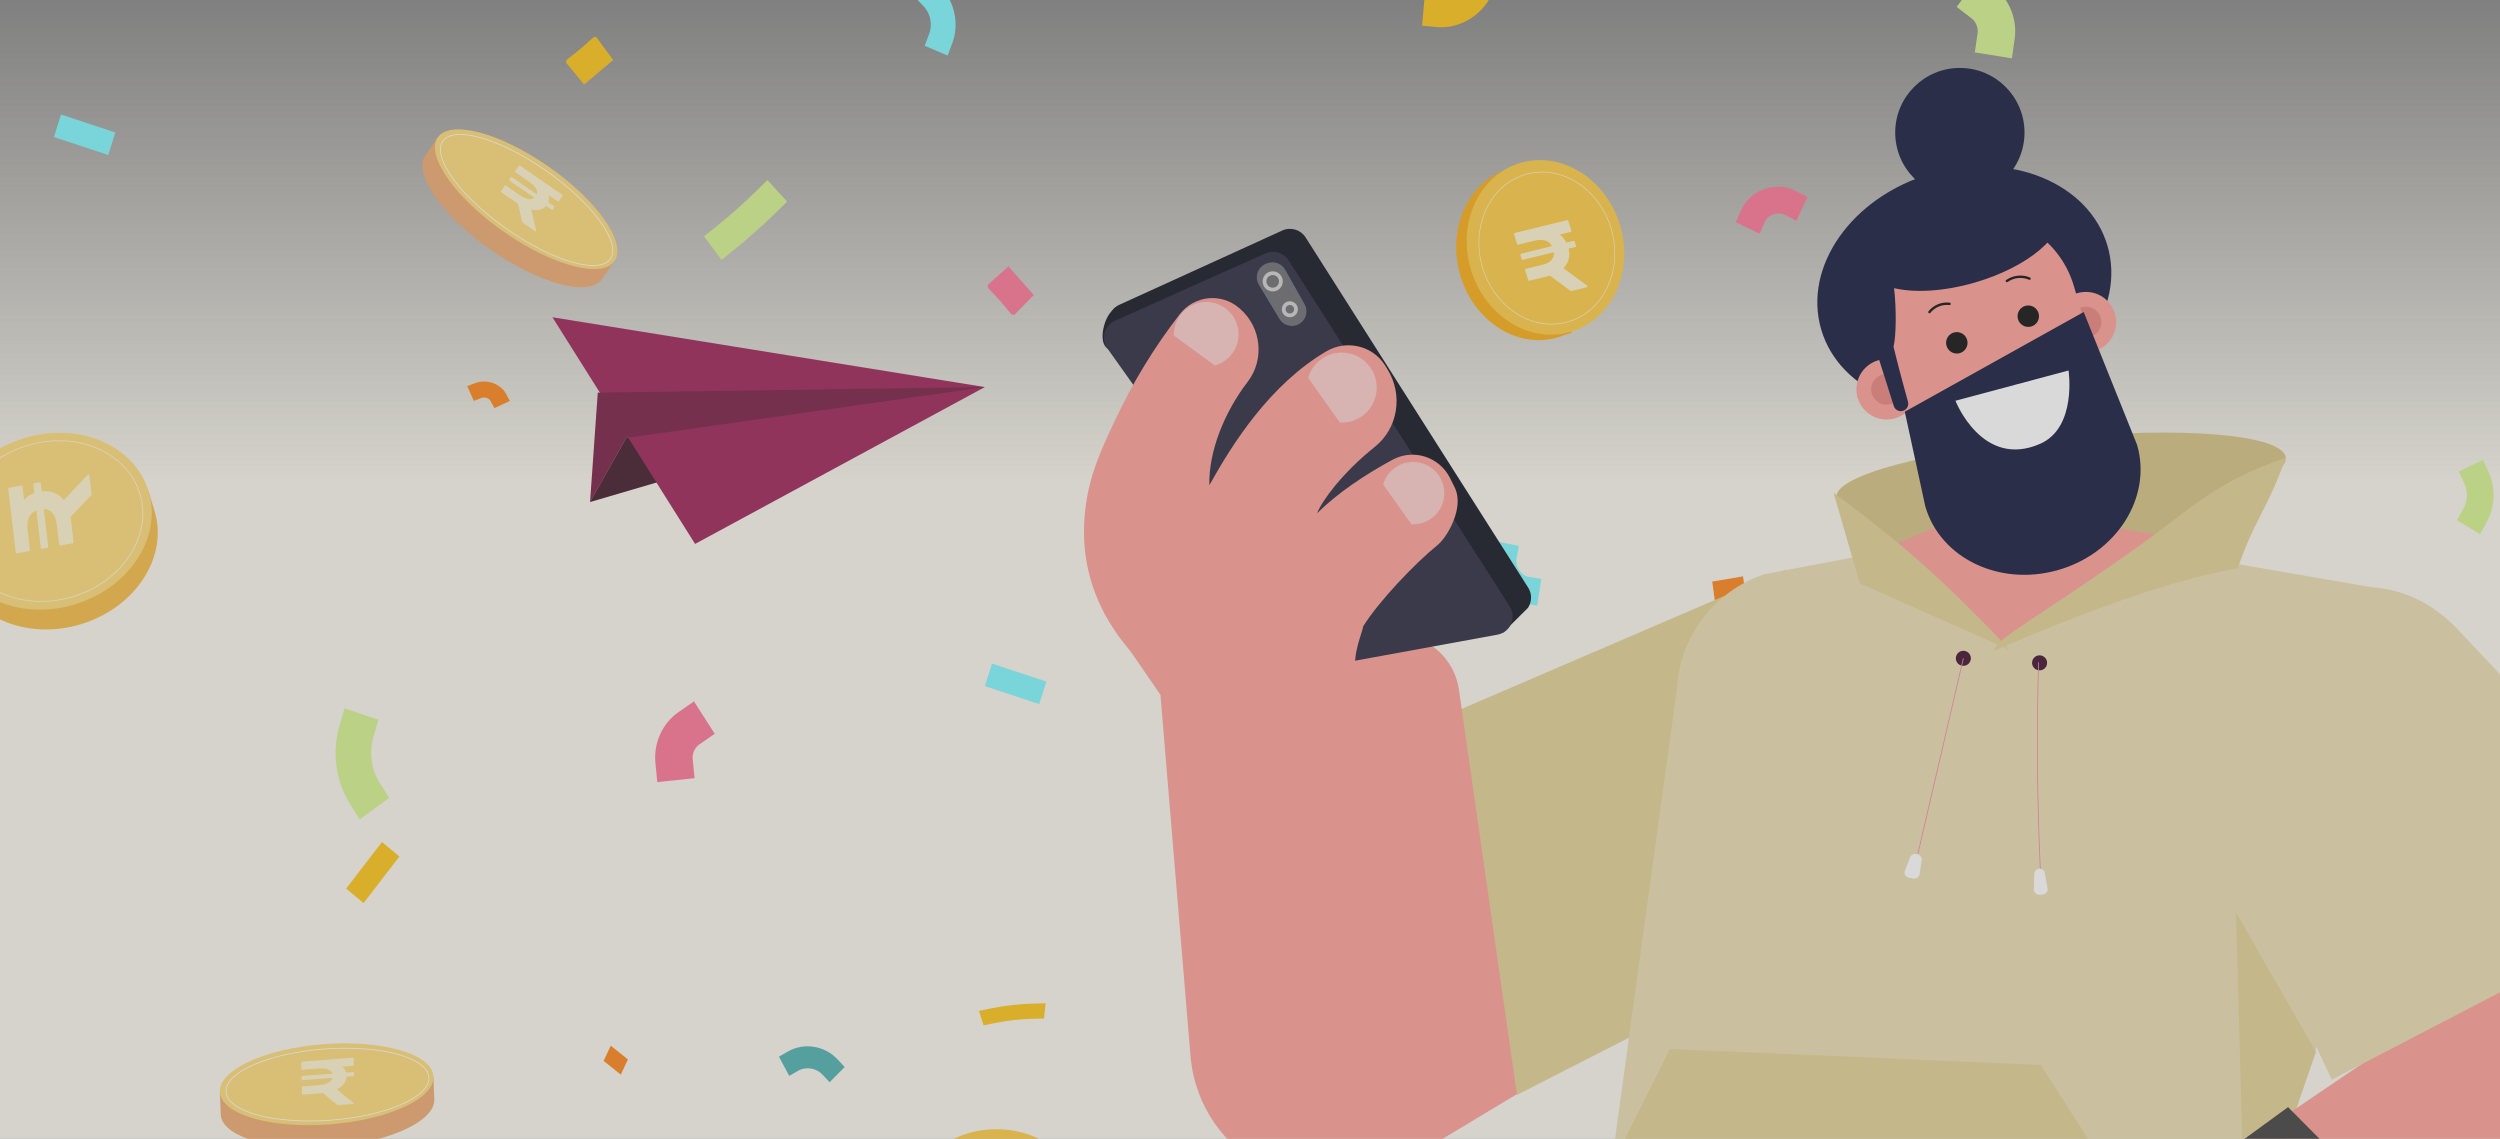 <svg width="360" height="164" viewBox="0 0 360 164" fill="none" xmlns="http://www.w3.org/2000/svg">
<rect x="0" y="0" width="360" height="164" fill="#808080" stroke="none"/>
<g opacity="0.7" clip-path="url(#clip0_4_772)">
<rect width="361" height="185" fill="url(#paint0_linear_4_772)"/>
<path d="M140.97 145.565L142.577 145.235C144.664 144.805 146.802 144.563 148.93 144.515L150.567 144.477L150.34 146.669L148.703 146.704C146.874 146.746 145.038 146.954 143.241 147.322L141.635 147.652L140.97 145.565Z" fill="#FFC206"/>
<path d="M224.629 48.471C218.886 50.415 212.507 46.605 210.381 39.961C208.256 33.317 211.188 26.356 216.93 24.413L218.627 23.84L226.327 47.898L224.63 48.473" fill="#FAA805"/>
<path d="M224.311 48.147C230.499 47.548 234.726 41.456 233.75 34.542C232.774 27.628 226.968 22.506 220.781 23.103C214.595 23.7 210.366 29.794 211.342 36.708C212.318 43.623 218.123 48.747 224.311 48.147Z" fill="#FFC937"/>
<path d="M224.275 46.686C218.92 47.208 213.877 42.721 213.034 36.681C212.61 33.646 213.334 30.606 215.019 28.345L215.024 28.338C215.769 27.328 216.704 26.49 217.77 25.876C218.836 25.263 220.01 24.887 221.22 24.772C226.574 24.248 231.616 28.737 232.46 34.778C232.884 37.812 232.16 40.852 230.475 43.113L230.47 43.119C229.725 44.13 228.79 44.968 227.724 45.581C226.658 46.195 225.484 46.571 224.275 46.686V46.686ZM215.092 28.407C213.423 30.647 212.707 33.655 213.127 36.666C213.965 42.654 218.961 47.101 224.266 46.585C225.463 46.471 226.624 46.099 227.678 45.492C228.733 44.884 229.657 44.055 230.395 43.055L230.4 43.049C232.069 40.81 232.785 37.801 232.365 34.791C231.529 28.803 226.533 24.353 221.228 24.871C220.032 24.985 218.87 25.357 217.816 25.964C216.762 26.571 215.837 27.4 215.099 28.4L215.092 28.407Z" fill="#FFF4CC"/>
<path d="M224.6 33.778C225.004 34.083 225.332 34.479 225.556 34.935L226.583 34.683C226.618 34.675 226.655 34.68 226.686 34.697C226.701 34.704 226.714 34.715 226.725 34.728C226.736 34.741 226.744 34.756 226.749 34.772L226.946 35.41C226.95 35.426 226.952 35.443 226.95 35.46C226.948 35.476 226.942 35.492 226.934 35.505C226.925 35.52 226.913 35.532 226.899 35.542C226.885 35.552 226.869 35.559 226.852 35.563L225.882 35.801C226.013 36.359 226.013 36.877 225.882 37.353C225.756 37.836 225.496 38.274 225.133 38.615L228.544 41.139C228.563 41.154 228.578 41.173 228.587 41.195C228.596 41.216 228.598 41.24 228.593 41.262C228.589 41.286 228.577 41.308 228.56 41.325C228.543 41.342 228.521 41.354 228.497 41.36L226.262 41.906C226.242 41.911 226.22 41.911 226.2 41.906C226.179 41.903 226.159 41.894 226.142 41.881L223.187 39.686C223.095 39.718 222.944 39.76 222.735 39.811L220.225 40.427C220.207 40.431 220.189 40.431 220.172 40.427C220.154 40.425 220.137 40.42 220.121 40.412C220.106 40.404 220.092 40.392 220.081 40.379C220.07 40.366 220.062 40.352 220.057 40.336L219.606 38.872C219.601 38.856 219.6 38.84 219.602 38.823C219.604 38.807 219.609 38.791 219.618 38.777C219.637 38.748 219.666 38.727 219.7 38.719L222.084 38.136C222.673 38.029 223.099 37.769 223.383 37.463C223.677 37.154 223.801 36.774 223.754 36.323L219.298 37.412C219.28 37.415 219.262 37.415 219.244 37.412C219.227 37.41 219.21 37.404 219.194 37.396C219.179 37.388 219.165 37.377 219.154 37.364C219.143 37.351 219.135 37.336 219.13 37.32L218.933 36.681C218.928 36.665 218.927 36.649 218.929 36.633C218.931 36.616 218.937 36.601 218.945 36.587C218.964 36.557 218.993 36.537 219.026 36.529L223.481 35.438C223.385 35.245 223.251 35.075 223.087 34.937C222.923 34.799 222.733 34.696 222.528 34.636C222.107 34.501 221.602 34.507 221.012 34.651L218.629 35.234C218.594 35.242 218.558 35.238 218.526 35.221C218.496 35.205 218.474 35.178 218.464 35.145L218.013 33.701C218.008 33.686 218.007 33.669 218.009 33.652C218.011 33.636 218.016 33.62 218.025 33.606C218.034 33.592 218.046 33.58 218.059 33.57C218.074 33.56 218.09 33.553 218.107 33.549L225.666 31.701C225.683 31.697 225.7 31.696 225.718 31.698C225.736 31.7 225.753 31.706 225.769 31.714C225.784 31.722 225.798 31.733 225.809 31.747C225.82 31.759 225.828 31.774 225.833 31.79L226.281 33.24C226.286 33.256 226.287 33.273 226.285 33.289C226.283 33.305 226.278 33.321 226.269 33.335C226.25 33.364 226.221 33.385 226.188 33.393L224.6 33.778Z" fill="#FFF4CC"/>
<path d="M156.649 178.028C158.22 171.01 153.5 164.213 146.108 162.849C138.716 161.485 131.449 166.066 129.876 173.081C128.304 180.097 133.025 186.896 140.417 188.26C147.81 189.624 155.079 185.046 156.649 178.028Z" fill="#FFC937"/>
<path d="M155.148 177.552C153.792 183.625 147.44 187.59 140.986 186.388C137.743 185.785 134.9 183.917 133.189 181.267L133.184 181.259C132.417 180.083 131.892 178.759 131.642 177.37C131.393 175.982 131.424 174.558 131.733 173.187C133.087 167.113 139.44 163.149 145.894 164.35C149.137 164.954 151.981 166.821 153.691 169.472L153.696 169.479C154.463 170.656 154.988 171.979 155.238 173.368C155.487 174.757 155.457 176.181 155.148 177.552V177.552ZM133.278 181.208C134.972 183.834 137.786 185.682 141.004 186.282C147.403 187.47 153.698 183.543 155.042 177.525C155.347 176.169 155.377 174.76 155.13 173.387C154.883 172.013 154.363 170.703 153.604 169.54L153.599 169.532C151.906 166.907 149.091 165.059 145.874 164.46C139.476 163.268 133.178 167.195 131.837 173.213C131.531 174.569 131.501 175.977 131.748 177.351C131.995 178.724 132.514 180.034 133.273 181.198L133.278 181.208Z" fill="#FFF4CC"/>
<path d="M103.894 37.42L101.384 34.03L103.015 32.726C105.097 31.062 107.118 29.268 109.023 27.394L110.516 25.924L113.346 29.03L111.853 30.5C109.844 32.473 107.716 34.365 105.525 36.116L103.894 37.42Z" fill="#D3F489"/>
<path d="M136.457 8L133.155 6.592L133.817 4.84C134.294 3.58 133.986 1.963 133.084 0.999L131.83 -0.341L134.358 -3L135.612 -1.66C137.528 0.39 138.134 3.568 137.12 6.248L136.457 8Z" fill="#76F9FF"/>
<path d="M193.546 59.373L190.047 57.745L190.832 55.927C191.819 53.636 193.908 51.931 196.283 51.476L198.168 51.113L198.864 55.03L196.979 55.393C195.842 55.61 194.804 56.459 194.331 57.555L193.546 59.373Z" fill="#D3F489"/>
<path d="M354.079 67.888L357.547 66.206L358.366 68.012C359.4 70.286 359.288 73.043 358.076 75.206L357.115 76.924L353.797 74.907L354.758 73.189C355.338 72.154 355.393 70.783 354.898 69.694L354.079 67.888Z" fill="#D3F489"/>
<path d="M221.353 87.201L219.507 86.896C218.018 86.651 216.635 85.728 215.71 84.368C214.785 83.005 214.413 81.344 214.689 79.802L215.031 77.893L218.705 78.603L218.363 80.513C218.27 81.029 218.417 81.617 218.764 82.129C219.111 82.64 219.596 82.98 220.096 83.062L221.941 83.366L221.353 87.201Z" fill="#76F9FF"/>
<path d="M249.95 32.008L250.712 30.269C251.327 28.866 252.548 27.757 254.059 27.221C255.573 26.687 257.223 26.783 258.594 27.485L260.292 28.355L258.677 31.788L256.979 30.918C256.52 30.681 255.932 30.663 255.364 30.864C254.796 31.064 254.353 31.448 254.147 31.919L253.385 33.658L249.95 32.008Z" fill="#FF6E91"/>
<path d="M229.635 144.012L229.485 142.322C229.288 140.126 229.281 137.897 229.46 135.696L229.598 134.004L231.712 134.449L231.572 136.141C231.417 138.033 231.424 139.948 231.592 141.837L231.742 143.527L229.635 144.012Z" fill="#FFC206"/>
<path d="M211.947 -5L215.827 -3.492L215.1 -1.481C213.854 1.971 210.379 4.231 206.841 3.894L204.778 3.697L205.158 -0.582L207.221 -0.385C208.88 -0.227 210.637 -1.371 211.222 -2.989L211.947 -5Z" fill="#FFC206"/>
<path d="M113.647 154.925L112.167 152.159L113.493 151.401C115.769 150.101 118.747 150.57 120.571 152.515L121.635 153.649L119.465 155.84L118.402 154.706C117.546 153.794 116.04 153.558 114.973 154.166L113.647 154.925Z" fill="#44ADAD"/>
<path d="M71.192 58.764L70.638 57.732C70.432 57.348 69.808 57.13 69.38 57.294L68.23 57.734L67.282 55.603L68.432 55.163C70.054 54.544 72.085 55.251 72.866 56.706L73.42 57.738L71.192 58.764Z" fill="#FF7D08"/>
<path d="M273.028 149.308L270.822 146.822L271.976 145.634C272.51 145.084 272.693 144.082 272.391 143.354L271.74 141.783L274.654 140.381L275.305 141.951C276.163 144.019 275.701 146.555 274.182 148.119L273.028 149.308Z" fill="#76F9FF"/>
<path d="M16.613 19.078L8.792 16.492L7.762 19.731L15.583 22.317L16.613 19.078Z" fill="#76F9FF"/>
<path d="M150.676 98.146L142.856 95.56L141.826 98.799L149.647 101.385L150.676 98.146Z" fill="#76F9FF"/>
<path d="M247.228 95.746L244.063 92.207L245.651 90.444C246.612 89.372 247.106 87.716 246.899 86.212L246.564 83.745L250.998 82.993L251.333 85.461C251.752 88.526 250.786 91.793 248.816 93.982L247.228 95.746Z" fill="#FF7D08"/>
<path d="M94.649 112.621L94.378 109.835C94.102 106.995 95.402 104.137 97.688 102.554L99.932 101L102.922 105.663L100.678 107.217C100.063 107.644 99.669 108.508 99.743 109.273L100.014 112.059L94.649 112.621Z" fill="#FF6E91"/>
<path d="M284.977 -3.489L287.145 -1.817C289.354 -0.112 290.518 2.812 290.109 5.631L289.708 8.4L284.376 7.546L284.776 4.778C284.886 4.018 284.534 3.133 283.94 2.674L281.772 1.002L284.977 -3.489Z" fill="#D3F489"/>
<path d="M89.395 154.743L86.924 152.769L87.948 150.581L90.418 152.555L89.395 154.743Z" fill="#FF7D08"/>
<path d="M84.111 12.168L81.45 8.94L81.615 8.791L81.529 8.676L83.603 7.025L85.545 5.297L85.636 5.407L85.811 5.269L88.302 8.646L84.111 12.168Z" fill="#FFC206"/>
<path d="M146.003 45.407L145.818 45.211L145.685 45.328L143.995 43.288L142.22 41.414L142.341 41.289L142.169 41.082L145.215 38.359L148.865 42.483L146.003 45.407Z" fill="#FF6E91"/>
<path d="M62.543 158.381C62.536 161.59 55.644 164.634 47.151 165.184C38.657 165.734 31.776 163.58 31.782 160.373L31.656 157.119L62.416 155.128L62.543 158.381Z" fill="#ECA567"/>
<path d="M62.416 154.983C62.195 151.792 55.132 149.72 46.641 150.355C38.149 150.99 31.445 154.092 31.666 157.283C31.887 160.474 38.95 162.546 47.441 161.911C55.933 161.276 62.637 158.174 62.416 154.983Z" fill="#FFDA70"/>
<path d="M61.757 155.134C61.568 152.299 54.877 150.471 46.813 151.05C38.749 151.629 32.365 154.397 32.554 157.232C32.742 160.067 39.432 161.895 47.497 161.316C55.561 160.737 61.945 157.969 61.757 155.134Z" stroke="white" stroke-width="0.109" stroke-miterlimit="10"/>
<path d="M49.289 153.594C49.556 153.809 49.75 154.106 49.842 154.444L50.832 154.368C50.863 154.365 50.895 154.372 50.922 154.386C50.933 154.391 50.942 154.399 50.948 154.409C50.955 154.419 50.959 154.431 50.96 154.443L50.969 154.885C50.969 154.896 50.966 154.908 50.96 154.917C50.954 154.929 50.945 154.939 50.934 154.947C50.921 154.955 50.907 154.961 50.893 154.966C50.877 154.972 50.861 154.975 50.844 154.975L49.91 155.045C49.882 155.425 49.74 155.785 49.505 156.077C49.232 156.412 48.889 156.677 48.501 156.85L50.908 158.831C50.914 158.836 50.92 158.842 50.924 158.849C50.928 158.856 50.931 158.863 50.932 158.872C50.934 158.88 50.933 158.888 50.931 158.896C50.929 158.904 50.925 158.911 50.921 158.918C50.908 158.933 50.892 158.946 50.875 158.954C50.854 158.964 50.832 158.97 50.81 158.971L48.656 159.136C48.637 159.137 48.618 159.136 48.6 159.131C48.583 159.128 48.567 159.12 48.554 159.108L46.479 157.393C46.387 157.406 46.24 157.42 46.039 157.436L43.613 157.624C43.597 157.625 43.581 157.624 43.565 157.62C43.55 157.618 43.536 157.613 43.523 157.606C43.512 157.599 43.503 157.591 43.495 157.58C43.488 157.572 43.484 157.562 43.482 157.551L43.461 156.538C43.461 156.525 43.465 156.513 43.471 156.502C43.477 156.491 43.486 156.482 43.496 156.475C43.523 156.457 43.553 156.446 43.585 156.445L45.882 156.269C46.441 156.227 46.889 156.117 47.226 155.938C47.57 155.759 47.782 155.517 47.858 155.212L43.57 155.54C43.554 155.541 43.538 155.54 43.522 155.538C43.507 155.534 43.493 155.529 43.48 155.522C43.47 155.516 43.46 155.507 43.453 155.497C43.446 155.489 43.441 155.479 43.44 155.468L43.429 155.025C43.43 155.012 43.434 155 43.44 154.99C43.447 154.979 43.455 154.97 43.466 154.964C43.492 154.944 43.522 154.933 43.554 154.932L47.845 154.604C47.756 154.313 47.54 154.106 47.198 153.986C46.856 153.866 46.399 153.817 45.83 153.86L43.534 154.037C43.503 154.04 43.472 154.034 43.444 154.019C43.433 154.015 43.424 154.007 43.417 153.997C43.41 153.987 43.406 153.975 43.405 153.963L43.383 152.959C43.383 152.947 43.386 152.936 43.392 152.926C43.399 152.914 43.408 152.905 43.419 152.897C43.431 152.888 43.445 152.882 43.46 152.878C43.476 152.872 43.492 152.869 43.508 152.868L50.788 152.307C50.804 152.306 50.82 152.307 50.837 152.31C50.851 152.312 50.864 152.317 50.877 152.324C50.888 152.331 50.897 152.339 50.905 152.349C50.912 152.358 50.917 152.369 50.918 152.38L50.941 153.384C50.94 153.397 50.936 153.409 50.93 153.419C50.924 153.43 50.915 153.439 50.904 153.445C50.879 153.465 50.848 153.476 50.816 153.477L49.289 153.594Z" fill="#FFF4CC"/>
<path d="M282.898 75.079C285.853 76.012 286.67 83.745 284.724 92.352C282.779 100.958 278.807 107.179 275.853 106.247L272.818 105.433L279.863 74.266L282.898 75.079Z" fill="white"/>
<path d="M279.728 74.224C276.723 73.523 272.774 79.949 270.908 88.578C269.042 97.206 269.965 104.769 272.971 105.471C275.976 106.172 279.925 99.746 281.791 91.117C283.657 82.489 282.733 74.925 279.728 74.224Z" fill="#FFDA70"/>
<path d="M279.678 74.924C277.011 74.293 273.394 80.419 271.6 88.607C269.806 96.794 270.513 103.943 273.181 104.574C275.848 105.204 279.465 99.078 281.259 90.891C283.053 82.704 282.345 75.555 279.678 74.924Z" stroke="white" stroke-width="0.109" stroke-miterlimit="10"/>
<path d="M274.66 86.88C274.934 86.676 275.265 86.569 275.602 86.575L275.819 85.568C275.825 85.536 275.84 85.507 275.861 85.484C275.869 85.475 275.879 85.468 275.89 85.465C275.901 85.461 275.913 85.46 275.924 85.463L276.334 85.582C276.345 85.584 276.354 85.591 276.361 85.599C276.37 85.609 276.377 85.621 276.381 85.634C276.385 85.649 276.387 85.665 276.387 85.681C276.388 85.698 276.386 85.715 276.382 85.731L276.176 86.681C276.518 86.819 276.809 87.064 277.01 87.382C277.241 87.749 277.386 88.168 277.433 88.604L279.954 86.782C279.96 86.776 279.967 86.773 279.975 86.77C279.982 86.768 279.99 86.768 279.998 86.769C280.006 86.77 280.013 86.773 280.02 86.777C280.027 86.781 280.033 86.787 280.037 86.794C280.048 86.811 280.055 86.83 280.058 86.85C280.061 86.873 280.06 86.897 280.055 86.919L279.584 89.109C279.58 89.128 279.573 89.147 279.564 89.164C279.556 89.179 279.544 89.192 279.53 89.202L277.349 90.771C277.335 90.866 277.306 91.016 277.262 91.22L276.735 93.688C276.732 93.705 276.726 93.721 276.718 93.735C276.711 93.749 276.703 93.761 276.692 93.772C276.683 93.781 276.673 93.788 276.661 93.793C276.651 93.797 276.641 93.799 276.63 93.797L275.69 93.526C275.679 93.522 275.669 93.514 275.66 93.505C275.652 93.496 275.646 93.485 275.643 93.473C275.633 93.441 275.633 93.408 275.64 93.376L276.141 91.04C276.264 90.472 276.292 89.995 276.224 89.608C276.158 89.214 275.997 88.934 275.738 88.769L274.802 93.129C274.798 93.146 274.793 93.162 274.786 93.177C274.779 93.19 274.77 93.202 274.76 93.213C274.751 93.222 274.74 93.229 274.729 93.233C274.719 93.238 274.708 93.24 274.698 93.238L274.287 93.12C274.275 93.116 274.265 93.109 274.257 93.099C274.249 93.09 274.243 93.079 274.241 93.067C274.23 93.035 274.229 93.002 274.237 92.97L275.173 88.608C274.879 88.612 274.626 88.767 274.417 89.073C274.207 89.378 274.031 89.818 273.906 90.396L273.406 92.731C273.4 92.763 273.386 92.792 273.364 92.815C273.357 92.825 273.347 92.832 273.335 92.836C273.324 92.84 273.312 92.84 273.301 92.838L272.369 92.57C272.358 92.567 272.348 92.56 272.341 92.552C272.333 92.541 272.326 92.529 272.322 92.517C272.318 92.502 272.316 92.486 272.316 92.47C272.316 92.453 272.317 92.436 272.321 92.419L273.906 85.017C273.909 85.001 273.915 84.985 273.923 84.97C273.929 84.956 273.937 84.944 273.948 84.933C273.957 84.925 273.967 84.918 273.979 84.913C273.989 84.909 274 84.907 274.011 84.909L274.943 85.176C274.954 85.181 274.964 85.188 274.972 85.197C274.98 85.207 274.986 85.218 274.989 85.23C274.999 85.261 275 85.295 274.993 85.327L274.66 86.88Z" fill="#FFF4CC"/>
<path d="M86.639 40.271C84.751 42.79 77.544 40.82 70.541 35.873C63.538 30.926 59.391 24.874 61.278 22.355L63.089 19.717L88.449 37.632L86.639 40.271Z" fill="#ECA567"/>
<path d="M88.534 37.518C90.233 34.868 85.894 28.765 78.843 23.887C71.792 19.008 64.699 17.202 63 19.851C61.301 22.501 65.639 28.604 72.69 33.483C79.741 38.361 86.835 40.168 88.534 37.518Z" fill="#FFDA70"/>
<path d="M87.926 37.218C89.441 34.869 85.253 29.194 78.571 24.543C71.888 19.891 65.243 18.024 63.727 20.373C62.212 22.722 66.401 28.397 73.083 33.049C79.765 37.701 86.411 39.567 87.926 37.218Z" stroke="white" stroke-width="0.109" stroke-miterlimit="10"/>
<path d="M79.024 28.11C79.108 28.448 79.086 28.805 78.96 29.128L79.783 29.696C79.809 29.713 79.83 29.738 79.843 29.767C79.849 29.778 79.851 29.79 79.85 29.802C79.85 29.814 79.846 29.825 79.84 29.835L79.587 30.189C79.581 30.198 79.572 30.205 79.562 30.209C79.55 30.214 79.537 30.216 79.524 30.215C79.509 30.213 79.494 30.21 79.48 30.204C79.464 30.199 79.45 30.191 79.436 30.181L78.661 29.644C78.416 29.925 78.092 30.119 77.736 30.199C77.325 30.291 76.899 30.281 76.493 30.171L77.223 33.254C77.225 33.262 77.226 33.27 77.226 33.278C77.225 33.286 77.223 33.294 77.219 33.301C77.215 33.308 77.21 33.314 77.203 33.319C77.197 33.324 77.19 33.328 77.182 33.33C77.163 33.334 77.144 33.334 77.125 33.33C77.103 33.324 77.082 33.315 77.064 33.302L75.274 32.067C75.258 32.056 75.244 32.043 75.232 32.028C75.221 32.014 75.213 31.998 75.209 31.981L74.584 29.317C74.504 29.27 74.381 29.188 74.213 29.073L72.194 27.684C72.181 27.675 72.169 27.664 72.159 27.651C72.149 27.64 72.141 27.627 72.134 27.613C72.129 27.601 72.127 27.588 72.127 27.576C72.127 27.564 72.129 27.553 72.135 27.544L72.712 26.733C72.72 26.724 72.73 26.717 72.742 26.712C72.753 26.708 72.765 26.706 72.777 26.707C72.808 26.709 72.839 26.72 72.865 26.739L74.774 28.055C75.239 28.377 75.656 28.574 76.025 28.646C76.401 28.723 76.71 28.667 76.949 28.476L73.384 26.018C73.371 26.009 73.358 25.998 73.347 25.985C73.338 25.974 73.33 25.961 73.324 25.948C73.319 25.936 73.317 25.923 73.317 25.91C73.316 25.899 73.319 25.888 73.324 25.879L73.576 25.524C73.584 25.515 73.594 25.508 73.605 25.503C73.616 25.499 73.628 25.497 73.64 25.499C73.672 25.5 73.702 25.511 73.728 25.53L77.295 27.989C77.396 27.704 77.348 27.404 77.149 27.093C76.951 26.782 76.62 26.455 76.147 26.129L74.238 24.813C74.212 24.796 74.191 24.771 74.177 24.742C74.172 24.732 74.169 24.72 74.169 24.707C74.17 24.695 74.174 24.683 74.18 24.673L74.752 23.869C74.759 23.86 74.768 23.853 74.778 23.849C74.79 23.845 74.803 23.843 74.816 23.844C74.831 23.845 74.846 23.848 74.86 23.855C74.875 23.86 74.89 23.868 74.904 23.877L80.958 28.047C80.972 28.056 80.984 28.067 80.995 28.08C81.004 28.091 81.012 28.103 81.018 28.117C81.023 28.129 81.025 28.141 81.025 28.154C81.026 28.166 81.023 28.177 81.018 28.187L80.446 28.991C80.438 29 80.428 29.007 80.417 29.012C80.406 29.016 80.394 29.017 80.382 29.016C80.35 29.015 80.32 29.004 80.294 28.985L79.024 28.11Z" fill="#FFF4CC"/>
<g clip-path="url(#clip1_4_772)">
<path d="M22.259 73.593C24.264 80.206 19.517 87.499 11.655 89.884C3.792 92.268 -4.207 88.841 -6.212 82.228L-7.079 79.37L21.392 70.735L22.259 73.593Z" fill="#F7B838"/>
<path d="M21.392 70.736C19.387 64.124 11.388 60.697 3.526 63.081C-4.336 65.466 -9.084 72.759 -7.079 79.37C-5.074 85.982 2.925 89.409 10.787 87.025C18.649 84.64 23.397 77.347 21.392 70.736Z" fill="#FFDA70"/>
<path d="M3.929 64.217C5.269 63.809 6.657 63.581 8.057 63.538C9.381 63.496 10.704 63.635 11.989 63.952C13.199 64.248 14.36 64.72 15.433 65.352C16.463 65.957 17.386 66.727 18.167 67.631C19.744 69.463 20.576 71.819 20.5 74.235C20.457 75.428 20.21 76.605 19.772 77.715C19.319 78.867 18.696 79.943 17.923 80.909C17.112 81.924 16.166 82.823 15.11 83.581C13.99 84.386 12.769 85.039 11.477 85.522C10.144 86.024 8.75 86.345 7.331 86.478C6.003 86.605 4.663 86.552 3.349 86.322C2.106 86.102 0.902 85.706 -0.228 85.145C-1.314 84.61 -2.307 83.906 -3.17 83.057C-4.012 82.226 -4.698 81.251 -5.197 80.178C-5.701 79.082 -5.995 77.901 -6.064 76.696C-6.127 75.509 -5.982 74.32 -5.636 73.182C-5.281 72.018 -4.748 70.915 -4.057 69.913C-3.326 68.852 -2.45 67.898 -1.454 67.081C-0.401 66.215 0.762 65.493 2.005 64.936C2.63 64.656 3.272 64.417 3.926 64.218C3.942 64.213 3.956 64.202 3.964 64.186C3.972 64.171 3.974 64.154 3.969 64.138C3.964 64.121 3.953 64.108 3.938 64.1C3.923 64.091 3.905 64.09 3.889 64.095C2.531 64.506 1.233 65.095 0.03 65.847C-1.1 66.555 -2.128 67.413 -3.026 68.398C-3.877 69.332 -4.586 70.385 -5.131 71.523C-5.655 72.615 -5.996 73.784 -6.14 74.987C-6.279 76.178 -6.2 77.384 -5.908 78.547C-5.609 79.724 -5.094 80.834 -4.39 81.822C-3.689 82.794 -2.829 83.641 -1.847 84.328C-0.825 85.043 0.3 85.6 1.488 85.981C2.74 86.384 4.041 86.612 5.355 86.659C6.75 86.71 8.146 86.573 9.506 86.254C10.905 85.929 12.254 85.418 13.518 84.736C14.709 84.095 15.807 83.295 16.784 82.36C17.708 81.476 18.5 80.464 19.137 79.356C19.746 78.298 20.183 77.149 20.429 75.954C20.669 74.778 20.697 73.568 20.51 72.383C20.316 71.185 19.901 70.033 19.287 68.986C18.676 67.953 17.889 67.035 16.962 66.273C16.009 65.489 14.94 64.858 13.794 64.401C12.595 63.922 11.336 63.613 10.053 63.482C8.685 63.342 7.304 63.386 5.948 63.613C5.252 63.728 4.565 63.889 3.89 64.093C3.882 64.096 3.875 64.1 3.868 64.105C3.862 64.111 3.856 64.117 3.852 64.125C3.848 64.132 3.846 64.141 3.845 64.149C3.844 64.158 3.845 64.166 3.848 64.174C3.85 64.182 3.854 64.19 3.86 64.197C3.865 64.203 3.872 64.208 3.88 64.212C3.887 64.216 3.895 64.219 3.904 64.219C3.912 64.22 3.921 64.219 3.929 64.217Z" fill="#FFF4CC"/>
<path d="M3.463 71.961C3.876 71.529 4.385 71.201 4.948 71.004L4.802 69.762C4.799 69.722 4.811 69.681 4.834 69.648C4.845 69.631 4.859 69.617 4.876 69.606C4.893 69.595 4.912 69.587 4.932 69.584L5.705 69.444C5.724 69.44 5.743 69.441 5.762 69.446C5.781 69.45 5.799 69.459 5.814 69.471C5.829 69.484 5.842 69.499 5.852 69.516C5.861 69.535 5.867 69.555 5.869 69.575L6.007 70.747C6.619 70.666 7.242 70.741 7.818 70.966C8.364 71.182 8.839 71.547 9.187 72.02L12.618 68.377C12.638 68.357 12.662 68.342 12.689 68.334C12.716 68.326 12.744 68.327 12.77 68.336C12.795 68.346 12.818 68.362 12.835 68.384C12.851 68.407 12.862 68.434 12.866 68.463L13.182 71.164C13.185 71.189 13.183 71.214 13.175 71.238C13.167 71.262 13.154 71.284 13.137 71.302L10.152 74.456C10.177 74.569 10.205 74.753 10.234 75.006L10.593 78.045C10.595 78.066 10.594 78.087 10.589 78.108C10.584 78.128 10.575 78.147 10.563 78.164C10.552 78.181 10.537 78.196 10.52 78.208C10.503 78.218 10.485 78.225 10.466 78.229L8.694 78.549C8.674 78.554 8.654 78.554 8.634 78.549C8.615 78.545 8.597 78.536 8.581 78.523C8.565 78.51 8.552 78.494 8.543 78.477C8.533 78.459 8.527 78.439 8.525 78.419L8.187 75.538C8.105 74.835 7.906 74.295 7.59 73.917C7.437 73.727 7.242 73.574 7.021 73.471C6.8 73.367 6.558 73.315 6.314 73.319L6.945 78.704C6.947 78.725 6.946 78.746 6.941 78.766C6.936 78.787 6.928 78.806 6.916 78.823C6.904 78.84 6.889 78.855 6.872 78.866C6.856 78.877 6.837 78.885 6.818 78.889L6.044 79.028C6.025 79.032 6.004 79.033 5.985 79.028C5.965 79.024 5.947 79.015 5.931 79.002C5.9 78.977 5.879 78.939 5.875 78.899L5.242 73.515C5.004 73.6 4.785 73.733 4.601 73.906C4.416 74.079 4.269 74.288 4.169 74.52C3.953 74.995 3.888 75.588 3.975 76.3L4.311 79.179C4.315 79.219 4.304 79.26 4.281 79.293C4.27 79.31 4.255 79.324 4.239 79.335C4.222 79.347 4.203 79.355 4.183 79.358L2.428 79.681C2.409 79.684 2.39 79.683 2.371 79.678C2.352 79.674 2.334 79.665 2.319 79.653C2.304 79.641 2.291 79.625 2.282 79.608C2.272 79.589 2.266 79.569 2.264 79.549L1.193 70.419C1.191 70.398 1.192 70.377 1.197 70.356C1.208 70.316 1.232 70.281 1.267 70.257C1.283 70.246 1.302 70.239 1.321 70.235L3.075 69.913C3.095 69.909 3.115 69.909 3.134 69.913C3.154 69.918 3.172 69.927 3.188 69.939C3.219 69.965 3.239 70.002 3.244 70.043L3.463 71.961Z" fill="#FFF4CC"/>
</g>
<path d="M55.002 121.252L49.846 127.958L52.357 130.041L57.513 123.336L55.002 121.252Z" fill="#FFC206"/>
<path d="M51.806 118L50.373 115.706C48.364 112.491 47.795 108.359 48.849 104.648L49.601 102L54.481 103.634L53.728 106.282C53.136 108.369 53.47 110.789 54.598 112.595L56.031 114.889L51.806 118Z" fill="#D3F489"/>
<path d="M140.904 55.887L84.953 72.295L90.173 63.039L140.904 55.887Z" fill="#340A1C"/>
<path d="M100.093 78.324L141.817 55.738L79.55 45.687L100.093 78.324Z" fill="#97144D"/>
<path d="M86.08 56.54L141.817 55.742L90.186 63.061L84.966 72.317L86.08 56.54Z" fill="#6F0E38"/>
<path d="M257.082 82.041L190.231 110.785L218.419 157.675L262.079 135.371L257.082 82.041Z" fill="#E1D090"/>
<path d="M158.967 88.207L167.107 100.058L171.427 151.974C172.664 166.826 189.061 175.222 201.829 167.54L218.433 157.554L210.086 99.298C209.469 95.005 205.95 91.722 201.623 91.406L170.807 89.173L158.967 88.207Z" fill="#FF9B91"/>
<path d="M264.418 71.706C264.079 68.36 278.006 64.934 295.986 63.122C313.965 61.31 328.813 62.554 329.148 65.897C329.283 67.251 327.023 68.74 323.091 70.157L324.218 70.108L314.999 87.076L272.415 85.614L266.82 73.789C265.346 73.188 264.497 72.484 264.418 71.706Z" fill="#D3BF7A"/>
<path d="M254.017 82.698L290.623 75.773L341.543 84.571C348.303 86.06 352.308 93.049 350.172 99.633L327.729 168.833L310.426 188.701L313.78 212.129L238.545 207.684L237.981 198.273L229.393 187.031L241.459 99.404C241.816 91.786 246.798 85.161 254.017 82.698Z" fill="#E9DCAD"/>
<path d="M315.612 77.799L285.743 72.979L268.534 80.198L288.112 92.632L315.612 77.799Z" fill="#FF9B91"/>
<path d="M308.471 78.286C314.791 73.744 319.262 69.202 329.146 65.923C326.406 73.631 324.74 74.529 322.243 81.827C310.975 83.876 297.68 89.182 287.164 93.716C287.164 92.02 293.837 88.798 308.471 78.286Z" fill="#E1D090"/>
<path d="M264.041 70.976L267.801 84.011L289.421 93.61C289.421 93.61 280.882 84.29 272.23 77.3C266.794 72.908 264.041 70.976 264.041 70.976Z" fill="#E1D090"/>
<path d="M293.699 96.532C293.101 96.532 292.617 96.047 292.617 95.45C292.617 94.851 293.101 94.367 293.699 94.367C294.297 94.367 294.782 94.851 294.782 95.45C294.782 96.047 294.297 96.532 293.699 96.532Z" fill="#330020"/>
<path d="M282.723 95.879C282.125 95.879 281.64 95.394 281.64 94.796C281.64 94.198 282.125 93.713 282.723 93.713C283.321 93.713 283.806 94.198 283.806 94.796C283.806 95.394 283.321 95.879 282.723 95.879Z" fill="#330020"/>
<path d="M293.553 95.374C293.259 105.311 293.346 115.26 293.808 125.194" stroke="#F57BA9" stroke-width="0.116" stroke-miterlimit="10"/>
<path d="M282.724 94.795C280.543 104.165 278.366 113.534 276.185 122.904" stroke="#F57BA9" stroke-width="0.116" stroke-miterlimit="10"/>
<path d="M293.702 125.092C294.063 125.096 294.372 125.351 294.436 125.705L294.853 127.915C294.936 128.363 294.609 128.78 294.157 128.807L293.676 128.833C293.236 128.859 292.868 128.502 292.879 128.058L292.943 125.821C292.958 125.415 293.293 125.092 293.702 125.092Z" fill="white"/>
<path d="M274.312 125.37L275.064 123.449C275.2 123.103 275.564 122.907 275.929 122.986L276.136 123.031C276.523 123.118 276.775 123.486 276.719 123.877L276.418 125.885C276.354 126.31 275.944 126.596 275.523 126.513L274.865 126.378C274.406 126.291 274.143 125.806 274.312 125.37Z" fill="white"/>
<path d="M333.505 151.46L321.973 131.341L322.906 165.409L330.482 160.115L333.505 151.46Z" fill="#E1D090"/>
<path d="M229.395 187.03L224.935 182.052L240.456 151.048L293.876 153.341L307.762 175.058L305.611 190.763L229.395 187.03Z" fill="#E1D090"/>
<path d="M331.328 216.712L344.818 211.843C349.063 209.144 352.207 205.019 353.68 200.21L354.158 198.65L361.121 195.123L390.606 177.745C405.311 169.078 407.413 148.643 394.78 137.164L381.507 125.103L326.256 162.593L311.303 171.868C308.949 173.327 306.776 175.061 304.828 177.031L298.44 183.497L331.328 216.712Z" fill="#FF9B91"/>
<path d="M335.775 155.475L388.955 127.848L353.672 90.377C346.295 82.804 335.978 82.97 329.906 88.816L312.543 106.07L335.775 155.475Z" fill="#E9DCAD"/>
<path d="M355.364 199.747L363.952 194.168L329.481 159.423L321.837 164.999L355.364 199.747Z" fill="#353535"/>
<path d="M262.245 47.42C259.605 38.356 266.697 28.32 278.085 25.004C289.473 21.688 300.844 26.347 303.483 35.41C306.123 44.473 299.031 54.509 287.643 57.825C276.255 61.141 264.884 56.483 262.245 47.42Z" fill="#070C30"/>
<path d="M271.674 60.411C269.271 60.411 267.324 58.464 267.324 56.061C267.324 53.659 269.271 51.711 271.674 51.711C274.076 51.711 276.024 53.659 276.024 56.061C276.024 58.464 274.076 60.411 271.674 60.411Z" fill="#FF9B91"/>
<path d="M271.673 58.286C270.444 58.286 269.448 57.289 269.448 56.06C269.448 54.83 270.444 53.834 271.673 53.834C272.903 53.834 273.9 54.83 273.9 56.06C273.9 57.289 272.903 58.286 271.673 58.286Z" fill="#EA7E78"/>
<path d="M300.376 50.735C297.973 50.735 296.026 48.787 296.026 46.385C296.026 43.982 297.973 42.034 300.376 42.034C302.779 42.034 304.726 43.982 304.726 46.385C304.726 48.787 302.779 50.735 300.376 50.735Z" fill="#FF9B91"/>
<path d="M300.376 48.612C299.147 48.612 298.15 47.615 298.15 46.386C298.15 45.157 299.147 44.16 300.376 44.16C301.606 44.16 302.602 45.157 302.602 46.386C302.602 47.615 301.606 48.612 300.376 48.612Z" fill="#EA7E78"/>
<path d="M275.629 63.889L271.347 49.184C269.125 41.555 273.584 33.588 281.247 31.494C288.732 29.444 296.482 33.779 298.651 41.232L302.926 55.906C304.4 60.967 301.501 66.265 296.448 67.758L287.522 70.389C282.442 71.886 277.111 68.972 275.629 63.889Z" fill="#FF9B91"/>
<path d="M300.052 44.928L307.737 64.051C309.944 71.627 304.759 79.763 296.221 82.128C287.855 84.444 279.406 80.35 277.245 72.932L274.289 59.287L300.052 44.928Z" fill="#070C30"/>
<path d="M281.584 57.708L297.872 53.35C297.872 53.35 299.121 61.577 293.767 63.915C285.42 67.558 281.584 57.708 281.584 57.708Z" fill="white"/>
<path d="M280.54 50.282C281.047 50.97 282.014 51.117 282.698 50.609C283.386 50.102 283.533 49.135 283.025 48.451C282.518 47.763 281.551 47.616 280.863 48.124C280.179 48.628 280.032 49.594 280.54 50.282Z" fill="black"/>
<path d="M290.83 46.448C291.334 47.136 292.304 47.283 292.988 46.775C293.676 46.267 293.823 45.301 293.315 44.617C292.808 43.929 291.842 43.782 291.154 44.29C290.469 44.794 290.323 45.76 290.83 46.448Z" fill="black"/>
<path d="M288.987 40.465C289.92 39.799 291.206 39.664 292.255 40.123" stroke="black" stroke-width="0.349" stroke-miterlimit="10" stroke-linecap="round"/>
<path d="M277.839 44.941C278.512 44.08 279.652 43.614 280.734 43.757" stroke="black" stroke-width="0.349" stroke-miterlimit="10" stroke-linecap="round"/>
<path d="M282.22 28.401C277.079 28.401 272.911 24.233 272.911 19.091C272.911 13.95 277.079 9.782 282.22 9.782C287.362 9.782 291.53 13.95 291.53 19.091C291.53 24.233 287.362 28.401 282.22 28.401Z" fill="#070C30"/>
<path d="M268.598 38.492C267.59 35.037 273.031 30.412 280.75 28.168C288.469 25.919 295.541 26.901 296.545 30.356C297.549 33.811 292.112 38.436 284.393 40.681C279.953 41.974 275.727 42.196 272.745 41.496C273.102 44.497 273.05 48.464 272.666 49.926C273.674 54.062 274.347 56.314 274.753 57.867C274.896 58.412 274.591 58.976 274.053 59.153C273.493 59.337 272.892 59.032 272.707 58.472L268.53 45.275C268.515 45.226 268.902 39.534 268.598 38.492Z" fill="#070C30"/>
<path d="M216.429 91.107L220.031 87.527C220.618 86.644 220.622 85.497 220.05 84.61L188.001 34.175C187.283 33.062 185.858 32.644 184.651 33.193L161.159 43.898C160.776 44.071 160.441 44.334 160.178 44.661L159.847 45.075C158.884 46.282 158.193 49.286 159.46 50.169L216.429 91.107Z" fill="#010511"/>
<path d="M193.528 95.436L215.636 91.391C217.501 91.049 218.426 88.928 217.403 87.33L185.565 37.482C184.854 36.369 183.433 35.944 182.226 36.482L160.546 46.186C159.009 46.874 158.486 48.795 159.463 50.168L190.874 94.358C191.475 95.2 192.509 95.621 193.528 95.436Z" fill="#1C1C33"/>
<path d="M186.662 46.84C187.933 46.438 188.512 44.968 187.862 43.807L185.072 38.843C184.576 37.96 183.519 37.558 182.56 37.885L182.399 37.941C181.132 38.373 180.586 39.866 181.278 41.013L184.23 45.919C184.73 46.754 185.737 47.134 186.662 46.84Z" fill="#64646B"/>
<path d="M183.843 41.854C183.892 41.835 183.937 41.809 183.982 41.786C184.681 41.395 184.93 40.508 184.535 39.808C184.343 39.47 184.035 39.225 183.662 39.12C183.29 39.015 182.895 39.064 182.561 39.252C182.222 39.444 181.978 39.752 181.873 40.124C181.767 40.496 181.816 40.887 182.004 41.226C182.196 41.564 182.504 41.809 182.877 41.914C183.204 42.008 183.542 41.985 183.843 41.854ZM182.914 39.684C183.106 39.602 183.317 39.586 183.516 39.643C183.749 39.707 183.944 39.861 184.061 40.072C184.305 40.508 184.151 41.064 183.715 41.309C183.505 41.429 183.26 41.455 183.023 41.391C182.79 41.327 182.595 41.173 182.478 40.962C182.358 40.752 182.331 40.508 182.395 40.271C182.459 40.038 182.613 39.842 182.824 39.725C182.858 39.711 182.884 39.696 182.914 39.684Z" fill="#CECECE"/>
<path d="M186.196 45.597C186.233 45.582 186.271 45.563 186.305 45.544C186.575 45.394 186.767 45.146 186.85 44.849C186.932 44.552 186.895 44.24 186.744 43.969C186.594 43.698 186.346 43.507 186.049 43.424C185.752 43.341 185.44 43.379 185.169 43.529C184.898 43.679 184.707 43.928 184.624 44.225C184.541 44.522 184.579 44.834 184.729 45.105C185.022 45.62 185.662 45.826 186.196 45.597ZM185.5 43.969C185.628 43.913 185.771 43.905 185.906 43.943C186.064 43.988 186.196 44.089 186.274 44.232C186.353 44.375 186.376 44.541 186.331 44.698C186.286 44.856 186.184 44.988 186.041 45.067C185.748 45.232 185.372 45.127 185.207 44.834C185.128 44.691 185.105 44.526 185.15 44.367C185.195 44.21 185.297 44.078 185.44 43.999C185.459 43.988 185.477 43.98 185.5 43.969Z" fill="#CECECE"/>
<path d="M156.276 73.4C156.855 68.377 158.524 64.887 160.555 60.545C163.111 55.074 166.247 49.934 169.898 45.234C171.992 42.539 175.861 42.136 178.448 44.362C178.497 44.404 178.546 44.445 178.591 44.486C181.648 47.167 182.125 51.781 179.651 55.003C176.29 59.379 174.03 65.045 174.147 69.877C177.459 63.899 182.87 55.367 191.002 50.585C193.886 48.889 197.661 49.761 199.436 52.6L199.793 53.172C202.075 56.826 201.342 61.661 197.973 64.35C193.258 68.113 190.325 72.174 189.656 73.915C192.581 71.012 196.525 68.365 200.541 66.196C203.556 64.568 207.294 65.793 208.817 68.862L209.497 70.234C210.9 73.137 208.369 77.385 207.038 78.461C203.793 81.081 198.514 86.612 196.3 90.191C196.168 91.116 194.766 94.226 195.232 96.391C196.213 100.971 206.493 98.437 208.771 101.945C208.771 101.945 196.574 113.315 181.042 106.366C160.976 97.388 154.911 85.236 156.276 73.4Z" fill="#FF9B91"/>
<path d="M169.932 45.399C169.289 46.283 169.003 47.321 169.044 48.336L174.936 52.626C175.917 52.355 176.816 51.768 177.459 50.881C178.974 48.802 178.516 45.888 176.436 44.373C174.361 42.865 171.447 43.32 169.932 45.399Z" fill="#FCC9C8"/>
<path d="M190.287 51.703C189.321 52.391 188.674 53.357 188.37 54.413L192.942 60.847C194.04 60.907 195.164 60.61 196.13 59.925C198.401 58.312 198.931 55.166 197.318 52.895C195.705 50.623 192.555 50.09 190.287 51.703Z" fill="#FCC9C8"/>
<path d="M200.882 67.349C200.021 67.962 199.442 68.823 199.171 69.763L203.247 75.497C204.224 75.549 205.228 75.286 206.089 74.673C208.112 73.237 208.586 70.428 207.15 68.406C205.71 66.387 202.905 65.913 200.882 67.349Z" fill="#FCC9C8"/>
</g>
<defs>
<linearGradient id="paint0_linear_4_772" x1="180.5" y1="0" x2="180.5" y2="185" gradientUnits="userSpaceOnUse">
<stop stop-color="#F9F6EB" stop-opacity="0"/>
<stop offset="0.375" stop-color="#F9F6EB"/>
</linearGradient>
<clipPath id="clip0_4_772">
<rect width="361" height="185" fill="white"/>
</clipPath>
<clipPath id="clip1_4_772">
<rect width="28.009" height="29.752" fill="white" transform="translate(-2.581 94.201) rotate(-106.872)"/>
</clipPath>
</defs>
</svg>
